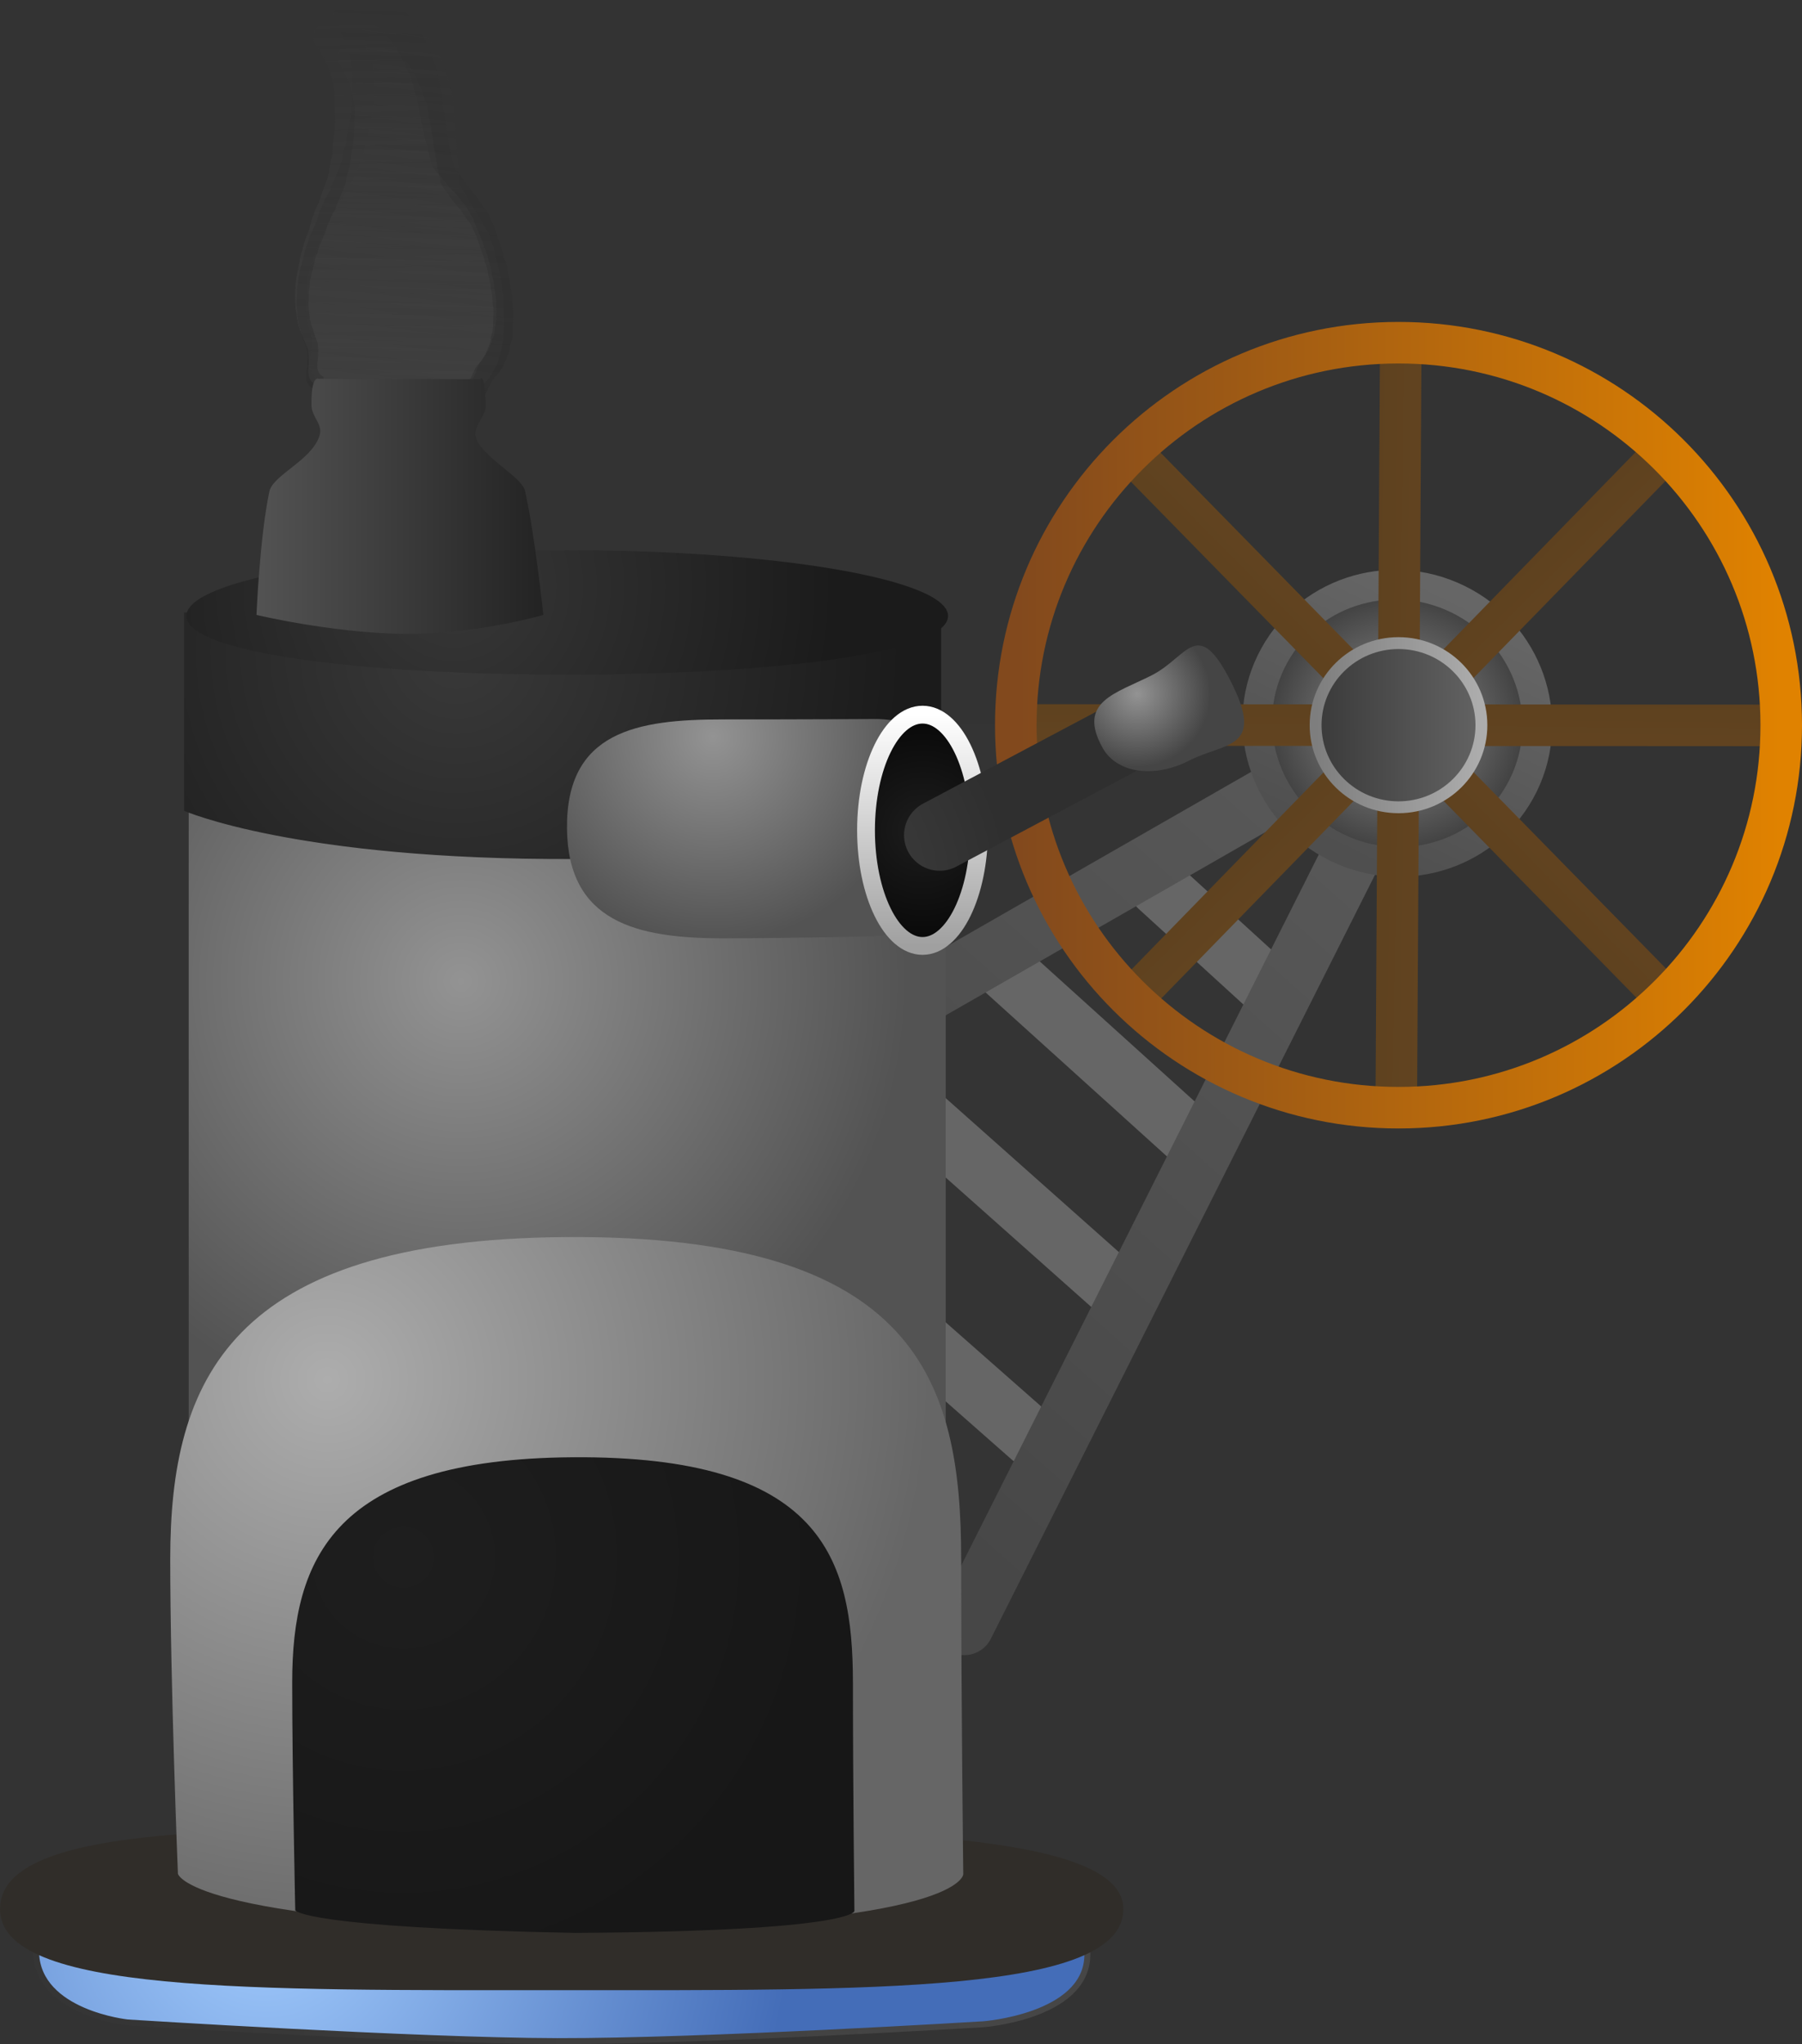 <svg version="1.1" xmlns="http://www.w3.org/2000/svg" xmlns:xlink="http://www.w3.org/1999/xlink" width="151.856" height="172.213" viewBox="0,0,151.856,172.213"><rect x="0" y="0" width="151.856" height="172.213" fill="#333333" stroke="none"/><defs><linearGradient x1="197.642" y1="81.138" x2="198.514" y2="113.21" gradientUnits="userSpaceOnUse" id="color-1"><stop offset="0" stop-color="#4a4a4a" stop-opacity="0"/><stop offset="1" stop-color="#4a4a4a" stop-opacity="0.443"/></linearGradient><linearGradient x1="199.928" y1="79.712" x2="198.775" y2="114.391" gradientUnits="userSpaceOnUse" id="color-2"><stop offset="0" stop-color="#292929" stop-opacity="0"/><stop offset="1" stop-color="#292929" stop-opacity="0.369"/></linearGradient><linearGradient x1="201.847" y1="82.129" x2="198.129" y2="113.896" gradientUnits="userSpaceOnUse" id="color-3"><stop offset="0" stop-color="#383838" stop-opacity="0"/><stop offset="1" stop-color="#383838" stop-opacity="0.416"/></linearGradient><linearGradient x1="199.276" y1="83.378" x2="198.549" y2="112.975" gradientUnits="userSpaceOnUse" id="color-4"><stop offset="0" stop-color="#4a4a4a" stop-opacity="0"/><stop offset="1" stop-color="#4a4a4a" stop-opacity="0.431"/></linearGradient><linearGradient x1="242.065" y1="210.486" x2="242.065" y2="134.407" gradientUnits="userSpaceOnUse" id="color-5"><stop offset="0" stop-color="#000000" stop-opacity="0"/><stop offset="1" stop-color="#000000" stop-opacity="0"/></linearGradient><radialGradient cx="187.324" cy="240.515" r="44.297" gradientUnits="userSpaceOnUse" id="color-6"><stop offset="0" stop-color="#a3cdff"/><stop offset="1" stop-color="#446db8"/></radialGradient><linearGradient x1="247.871" y1="244.275" x2="175.757" y2="244.124" gradientUnits="userSpaceOnUse" id="color-7"><stop offset="0" stop-color="#464646"/><stop offset="1" stop-color="#353535"/></linearGradient><linearGradient x1="212.28" y1="233.588" x2="212.28" y2="247.254" gradientUnits="userSpaceOnUse" id="color-8"><stop offset="0" stop-color="#2d3b45"/><stop offset="1" stop-color="#1d2836"/></linearGradient><linearGradient x1="283.367" y1="125.33" x2="224.68" y2="191.35" gradientUnits="userSpaceOnUse" id="color-9"><stop offset="0" stop-color="#5d5d5d"/><stop offset="1" stop-color="#474747"/></linearGradient><radialGradient cx="282.696" cy="140.519" r="11.833" gradientUnits="userSpaceOnUse" id="color-10"><stop offset="0" stop-color="#939393"/><stop offset="1" stop-color="#393939"/></radialGradient><linearGradient x1="287.811" y1="130.064" x2="277.581" y2="150.975" gradientUnits="userSpaceOnUse" id="color-11"><stop offset="0" stop-color="#666666"/><stop offset="1" stop-color="#4f4f4f"/></linearGradient><radialGradient cx="203.801" cy="162.242" r="37.637" gradientUnits="userSpaceOnUse" id="color-12"><stop offset="0" stop-color="#939393"/><stop offset="1" stop-color="#535353"/></radialGradient><radialGradient cx="203.412" cy="134.496" r="37.637" gradientUnits="userSpaceOnUse" id="color-13"><stop offset="0" stop-color="#393939"/><stop offset="1" stop-color="#1b1b1b"/></radialGradient><radialGradient cx="203.218" cy="128.981" r="32.093" gradientUnits="userSpaceOnUse" id="color-14"><stop offset="0" stop-color="#373737"/><stop offset="1" stop-color="#1b1b1b"/></radialGradient><linearGradient x1="186.562" y1="119.875" x2="210.733" y2="119.875" gradientUnits="userSpaceOnUse" id="color-15"><stop offset="0" stop-color="#535353"/><stop offset="1" stop-color="#232323"/></linearGradient><radialGradient cx="225.026" cy="141.634" r="17.366" gradientUnits="userSpaceOnUse" id="color-16"><stop offset="0" stop-color="#939393"/><stop offset="1" stop-color="#535353"/></radialGradient><radialGradient cx="242.69" cy="149.534" r="9.743" gradientUnits="userSpaceOnUse" id="color-17"><stop offset="0" stop-color="#1d1d1d"/><stop offset="1" stop-color="#080808"/></radialGradient><linearGradient x1="242.69" y1="139.791" x2="242.69" y2="159.277" gradientUnits="userSpaceOnUse" id="color-18"><stop offset="0" stop-color="#ffffff"/><stop offset="1" stop-color="#a0a0a0"/></linearGradient><radialGradient cx="192.523" cy="195.827" r="50.773" gradientUnits="userSpaceOnUse" id="color-19"><stop offset="0" stop-color="#adadad"/><stop offset="1" stop-color="#666666"/></radialGradient><radialGradient cx="198.949" cy="210.767" r="35.995" gradientUnits="userSpaceOnUse" id="color-20"><stop offset="0" stop-color="#1e1e1e"/><stop offset="1" stop-color="#171717"/></radialGradient><linearGradient x1="287.014" y1="140.747" x2="278.587" y2="140.612" gradientUnits="userSpaceOnUse" id="color-21"><stop offset="0" stop-color="#644520"/><stop offset="1" stop-color="#5c401f"/></linearGradient><linearGradient x1="282.757" y1="144.951" x2="282.844" y2="136.408" gradientUnits="userSpaceOnUse" id="color-22"><stop offset="0" stop-color="#644520"/><stop offset="1" stop-color="#5c401f"/></linearGradient><linearGradient x1="285.769" y1="143.711" x2="279.832" y2="137.648" gradientUnits="userSpaceOnUse" id="color-23"><stop offset="0" stop-color="#644520"/><stop offset="1" stop-color="#5c401f"/></linearGradient><linearGradient x1="285.819" y1="137.699" x2="279.782" y2="143.66" gradientUnits="userSpaceOnUse" id="color-24"><stop offset="0" stop-color="#644520"/><stop offset="1" stop-color="#5c401f"/></linearGradient><linearGradient x1="315.053" y1="140.654" x2="250.548" y2="140.705" gradientUnits="userSpaceOnUse" id="color-25"><stop offset="0" stop-color="#e08200"/><stop offset="1" stop-color="#82491d"/></linearGradient><linearGradient x1="289.787" y1="140.674" x2="275.814" y2="140.685" gradientUnits="userSpaceOnUse" id="color-26"><stop offset="0" stop-color="#636363"/><stop offset="1" stop-color="#3a3a3a"/></linearGradient><linearGradient x1="289.787" y1="140.674" x2="275.814" y2="140.685" gradientUnits="userSpaceOnUse" id="color-27"><stop offset="0" stop-color="#adadad"/><stop offset="1" stop-color="#7e7e7e"/></linearGradient><radialGradient cx="229.623" cy="154.749" r="20.5" gradientUnits="userSpaceOnUse" id="color-28"><stop offset="0" stop-color="#454545"/><stop offset="1" stop-color="#2f2f2f"/></radialGradient><radialGradient cx="260.778" cy="138.039" r="6.167" gradientUnits="userSpaceOnUse" id="color-29"><stop offset="0" stop-color="#939393"/><stop offset="1" stop-color="#454545"/></radialGradient><radialGradient cx="263.217" cy="139.88" r="6.167" gradientUnits="userSpaceOnUse" id="color-30"><stop offset="0" stop-color="#636363"/><stop offset="1" stop-color="#232323"/></radialGradient></defs><g transform="translate(-164.947,-79.583)"><g data-paper-data="{&quot;isPaintingLayer&quot;:true}" fill-rule="nonzero" stroke-linejoin="miter" stroke-miterlimit="10" stroke-dasharray="" stroke-dashoffset="0" style="mix-blend-mode: normal"><path d="M191.071,111.522l-0.011,-0.007l-0.007,-0.029c-0.066,-0.14 -0.106,-0.301 -0.111,-0.474l-0.009,-0.338l0.021,-0.122l-0.003,-0.125l0.027,-0.151l-0.02,-0.75l-0.058,-0.4l0.004,-0.073l-0.016,-0.07l-0,-0.009l-0.009,-0.029l-0.063,-0.112l-0.04,-0.133l-0.267,-0.602l-0.015,-0.071l-0.034,-0.06l-0.083,-0.274l-0.052,-0.088l-0.041,-0.126l-0.063,-0.112l-0.183,-0.602l-0.015,-0.162l-0.037,-0.157l-0.002,-0.078l-0.035,-0.148l-0.003,-0.125l-0.028,-0.12l-0.001,-0.038l-0.014,-0.046l-0.015,-0.162l-0.037,-0.157l-0.035,-1.286l0.021,-0.122l-0.003,-0.125l0.027,-0.151l-0.008,-0.281l0.021,-0.122l-0.003,-0.125l0.044,-0.249l0.043,-0.317l0.021,-0.059l0.002,-0.064l0.085,-0.35l0.038,-0.278l0.021,-0.059l0.002,-0.064l0.081,-0.334l0.036,-0.329l0.046,-0.141l0.023,-0.149l0.123,-0.327l0.079,-0.387l0.037,-0.084l0.014,-0.093l0.441,-1.173l0.183,-0.752l0.047,-0.096l0.024,-0.108l0.125,-0.274l0.079,-0.266l0.038,-0.068l0.017,-0.079l0.157,-0.345l0.03,-0.039l0.016,-0.05l0.096,-0.167l0.166,-0.559l0.02,-0.036l0.006,-0.042l0.544,-1.448l0.116,-0.477l0.082,-0.677l0.027,-0.08l0.005,-0.087l0.168,-0.628l0.029,-0.615l0.013,-0.053l-0.004,-0.055l0.09,-0.665l0.082,-0.756l0.028,-0.798l-0.064,-2.341l-0.057,-0.483l-0.106,-0.455l-0.119,-0.453l-0.001,-0.017l-0.007,-0.015l-0.047,-0.202l-0.097,-0.271l-0.004,-0.03l-0.014,-0.025l-0.083,-0.274l-0.052,-0.088l-0.022,-0.067l-0.013,-0.003l-0.06,-0.108l-0.083,-0.082l-0.006,-0.077l-0.093,-0.165l-0.008,-0.027l-0.001,-0.001l-0.063,-0.066l-0.116,-0.199l-0.041,-0.126l-0.038,-0.068l-0.103,-0.117l-0.072,-0.137l-0.09,-0.12l-0.059,-0.133l-0.008,-0.039l-0.116,-0.113l-0.004,-0.05l-0.046,-0.061l-0.059,-0.133l-0.107,-0.507l0.12,-0.237l0.005,-0.279l0.316,-0.354l0.061,-0.041l0.004,-0.01l0.023,-0.008l0.02,-0.013l0.185,-0.058l0.184,-0.064l0.023,-0.001l0.023,-0.007l0.008,0.006l1.395,-0.057l0.438,-0.078l0.373,-0.081l0.06,0.005l0.058,-0.02l0.285,-0.012l0.121,-0.042l0.102,-0.004l0.098,-0.034l0.111,-0.005l0.1,0.026l0.102,-0.004l0.223,0.059l0.082,0.049l0.09,0.021l0.126,0.07l0.057,-0.021l0.093,0.063l0.104,0.027l0.033,0.066l0.143,0.097l0.064,0.023l0.096,0.069l0.106,0.041l0.17,0.129l0.058,0.073l0.072,0.049l0.054,0.062l0.1,0.076l0.058,0.073l0.072,0.049l0.114,0.131l0.045,0.085l0.063,0.066l0.02,0.033l0.029,0.022l0.058,0.073l0.072,0.049l0.114,0.131l0.045,0.085l0.063,0.066l0.219,0.374l0.506,0.77l0.046,0.122l0.067,0.106l0.076,0.211l0.105,0.159l0.046,0.122l0.067,0.106l0.106,0.295l0.086,0.195l0.158,0.299l0.03,0.106l0.052,0.092l0.04,0.133l0.09,0.203l0.023,0.108l0.046,0.097l0.305,1.305l0.05,0.164l0.004,0.04l0.016,0.034l0.117,0.499l0.05,0.164l0.015,0.162l0.037,0.157l0.004,0.146l0.035,0.148l0.001,0.025l0.009,0.022l0.065,0.336l-0,0.017l0.006,0.015l0.049,0.296l0.084,0.233l0.013,0.093l0.035,0.084l0.065,0.336l-0,0.017l0.006,0.015l0.054,0.326l0.099,0.327l0.007,0.08l0.028,0.073l0.054,0.326l0.099,0.327l0.006,0.064l0.024,0.057l0.053,0.275l0.104,0.342l0.004,0.04l0.016,0.035l0.047,0.202l0.053,0.148l0.377,0.574l0.13,0.111l0.069,0.097l0.086,0.075l0.201,0.287l0.839,0.959l0.179,0.153l0.078,0.109l0.094,0.087l0.137,0.208l0.243,0.278l0.045,0.085l0.063,0.066l0.033,0.057l0.11,0.094l0.092,0.13l0.107,0.111l0.233,0.397l0.019,0.06l0.035,0.047l0.082,0.186l0.127,0.193l0.032,0.084l0.051,0.068l0.118,0.266l0.009,0.042l0.022,0.034l0.106,0.295l0.22,0.495l0.009,0.042l0.022,0.034l0.106,0.295l0.102,0.229l0.009,0.042l0.022,0.034l0.12,0.334l0.01,0.069l0.029,0.061l0.029,0.123l0.108,0.205l0.03,0.106l0.052,0.092l0.122,0.401l0.007,0.08l0.028,0.073l0.047,0.284l0.137,0.356l0.022,0.14l0.046,0.131l0.06,0.462l0.104,0.395l0.004,0.07l0.023,0.064l0.135,0.931l0.065,0.392l-0.003,0.085l0.019,0.082l0.04,1.489l-0.017,0.099l0.007,0.101l-0.046,0.341l-0.021,0.059l-0.002,0.064l-0.061,0.253l0.005,0.174l-0.007,0.04l0.013,0.03l-0.057,0.218l-0.039,0.224l-0.024,0.018l-0.01,0.039l-0.029,0.058l-0.018,0.101l-0.063,0.156l-0.043,0.166l-0.047,0.092l-0.018,0.075l-0.056,0.117l-0.034,0.129l-0.078,0.154l-0.03,0.08l-0.084,0.127l-0.065,0.143l-0.479,0.626l-0.14,0.276l-0.082,0.218l-0.042,0.065l-0.001,0.051l-0.058,0.065l-0.004,0.028l-0.01,0.026l-0.005,0.029l-0.008,0.006l-0.184,0.49l-0.042,0.065l-0.001,0.051l-0.121,0.136l-0.039,0.059l-0,0.014l-0.035,0.039l-0.029,0.045l-0.012,0.001l-0.046,0.051l-0.039,0.059l-0,0.014l-0.035,0.039l-0.029,0.045l-0.012,0.001l-0.046,0.051l-0.103,0.157l-0.041,0.004l-0.05,0.056l-0.109,0.072l-0.058,0.018l-0.049,0.041l-0.329,0.149l-0.109,0.015l-0.004,0.003l-0.185,0.058l-0.184,0.064l-0.023,0.001l-0.023,0.007l-0.008,-0.006l-0.03,0.001l-0.145,0.041l-0.116,0.052l-0.133,0.018l-0.128,0.045l-0.253,0.01l-0.038,0.017l-0.133,0.018l-0.128,0.045l-0.031,0.001l-0.038,0.017l-0.032,0.004l-0.028,0.02l-0.22,0.077l-0.102,0.004l-0.098,0.034l-0.197,0.008l-0.038,0.017l-0.032,0.004l-0.028,0.02l-0.22,0.077l-0.102,0.004l-0.098,0.034l-0.472,0.019l-0.195,0.056l-0.083,-0.001l-0.08,0.028l-6.812,0.276l-0.131,-0.034l-0.133,-0.007l-0.336,-0.122l-0.02,-0.015l-0.051,0.002l-0.008,0.007l-0.023,-0.005l-0.023,0.001l-0.187,-0.049l-0.188,-0.043l-0.021,-0.012l-0.023,-0.006l-0.005,-0.01l-0.063,-0.036l-0.334,-0.327l-0.036,-0.497l-0.001,-0.002l0.001,-0.001l-0.023,-0.31c-0.206,-0.065 -0.382,-0.224 -0.493,-0.439z" fill="url(#color-1)" stroke="none" stroke-width="0.5" stroke-linecap="butt"/><path d="M190.857,111.845l-0.012,-0.009l-0.005,-0.032c-0.062,-0.157 -0.095,-0.336 -0.089,-0.523l0.012,-0.366l0.031,-0.13l0.005,-0.135l0.038,-0.16l0.027,-0.811l-0.036,-0.437l0.009,-0.078l-0.013,-0.077l0,-0.01l-0.008,-0.032l-0.06,-0.127l-0.035,-0.147l-0.249,-0.675l-0.011,-0.078l-0.032,-0.068l-0.072,-0.304l-0.05,-0.1l-0.036,-0.14l-0.06,-0.127l-0.158,-0.667l-0.005,-0.176l-0.029,-0.173l0.003,-0.084l-0.028,-0.163l0.005,-0.135l-0.022,-0.132l0.001,-0.041l-0.012,-0.051l-0.005,-0.176l-0.029,-0.173l0.046,-1.39l0.031,-0.13l0.005,-0.135l0.038,-0.16l0.01,-0.304l0.031,-0.13l0.005,-0.135l0.064,-0.265l0.067,-0.337l0.026,-0.061l0.007,-0.069l0.115,-0.369l0.059,-0.296l0.026,-0.061l0.007,-0.069l0.109,-0.352l0.06,-0.352l0.059,-0.148l0.034,-0.159l0.154,-0.341l0.111,-0.409l0.045,-0.087l0.022,-0.099l0.552,-1.222l0.246,-0.793l0.056,-0.099l0.033,-0.114l0.152,-0.283l0.102,-0.28l0.045,-0.07l0.024,-0.084l0.192,-0.357l0.035,-0.039l0.02,-0.052l0.114,-0.171l0.215,-0.587l0.024,-0.037l0.01,-0.045l0.681,-1.509l0.156,-0.504l0.133,-0.723l0.034,-0.084l0.011,-0.093l0.222,-0.661l0.071,-0.661l0.018,-0.056l-0,-0.06l0.141,-0.709l0.138,-0.807l0.083,-0.858l0.084,-2.531l-0.03,-0.527l-0.085,-0.501l-0.099,-0.5l0,-0.019l-0.007,-0.017l-0.038,-0.223l-0.087,-0.301l-0.003,-0.033l-0.014,-0.029l-0.072,-0.304l-0.05,-0.1l-0.019,-0.075l-0.014,-0.004l-0.058,-0.122l-0.085,-0.096l-0.001,-0.084l-0.089,-0.187l-0.007,-0.029l-0.001,-0.002l-0.064,-0.077l-0.112,-0.225l-0.036,-0.14l-0.037,-0.077l-0.103,-0.137l-0.069,-0.155l-0.09,-0.139l-0.055,-0.149l-0.006,-0.043l-0.117,-0.134l-0.001,-0.055l-0.045,-0.07l-0.055,-0.149l-0.082,-0.557l0.145,-0.244l0.024,-0.301l0.364,-0.351l0.069,-0.038l0.005,-0.01l0.025,-0.006l0.023,-0.013l0.203,-0.045l0.202,-0.051l0.025,0.001l0.025,-0.006l0.008,0.007l1.508,0.075l0.478,-0.041l0.408,-0.051l0.064,0.011l0.063,-0.016l0.309,0.015l0.134,-0.034l0.111,0.005l0.108,-0.027l0.12,0.006l0.106,0.038l0.111,0.005l0.237,0.085l0.085,0.061l0.096,0.031l0.131,0.088l0.063,-0.018l0.097,0.077l0.111,0.04l0.032,0.075l0.148,0.118l0.068,0.031l0.099,0.084l0.111,0.055l0.175,0.155l0.057,0.084l0.075,0.06l0.055,0.072l0.103,0.091l0.057,0.084l0.075,0.06l0.115,0.152l0.043,0.096l0.064,0.077l0.019,0.038l0.029,0.026l0.057,0.084l0.075,0.06l0.115,0.152l0.043,0.096l0.064,0.077l0.212,0.425l0.496,0.88l0.042,0.136l0.066,0.121l0.068,0.235l0.102,0.182l0.042,0.136l0.066,0.121l0.095,0.329l0.081,0.218l0.151,0.338l0.025,0.117l0.05,0.105l0.035,0.147l0.084,0.227l0.018,0.119l0.043,0.109l0.244,1.437l0.043,0.182l0.001,0.043l0.015,0.039l0.093,0.55l0.043,0.182l0.005,0.176l0.029,0.173l-0.005,0.158l0.028,0.163l-0.001,0.027l0.009,0.025l0.048,0.369l-0.001,0.018l0.005,0.017l0.033,0.324l0.075,0.26l0.008,0.101l0.033,0.094l0.048,0.369l-0.001,0.018l0.005,0.017l0.037,0.356l0.086,0.362l0.003,0.087l0.026,0.081l0.037,0.356l0.086,0.362l0.002,0.069l0.022,0.064l0.039,0.301l0.09,0.379l0.001,0.043l0.015,0.039l0.038,0.223l0.048,0.165l0.369,0.656l0.133,0.132l0.068,0.112l0.088,0.089l0.198,0.329l0.842,1.116l0.183,0.182l0.077,0.125l0.096,0.103l0.134,0.237l0.244,0.323l0.043,0.096l0.064,0.077l0.032,0.065l0.113,0.112l0.091,0.149l0.108,0.131l0.225,0.451l0.017,0.066l0.035,0.054l0.077,0.208l0.124,0.22l0.029,0.094l0.051,0.078l0.11,0.299l0.007,0.046l0.021,0.039l0.095,0.329l0.205,0.556l0.007,0.046l0.021,0.039l0.095,0.329l0.095,0.257l0.007,0.046l0.021,0.039l0.108,0.372l0.006,0.075l0.027,0.068l0.023,0.136l0.103,0.231l0.025,0.117l0.05,0.105l0.105,0.445l0.003,0.087l0.026,0.081l0.032,0.311l0.124,0.397l0.015,0.153l0.041,0.146l0.035,0.504l0.086,0.436l-0,0.076l0.021,0.072l0.085,1.018l0.044,0.429l-0.009,0.091l0.015,0.09l-0.053,1.61l-0.025,0.105l0.001,0.109l-0.072,0.363l-0.026,0.061l-0.007,0.069l-0.083,0.266l-0.006,0.188l-0.01,0.042l0.013,0.034l-0.076,0.229l-0.057,0.237l-0.027,0.017l-0.014,0.041l-0.035,0.06l-0.026,0.107l-0.078,0.162l-0.058,0.174l-0.056,0.095l-0.025,0.079l-0.069,0.12l-0.045,0.136l-0.094,0.158l-0.038,0.083l-0.098,0.129l-0.079,0.148l-0.558,0.628l-0.169,0.284l-0.102,0.227l-0.05,0.066l-0.004,0.055l-0.066,0.064l-0.006,0.029l-0.012,0.027l-0.007,0.03l-0.009,0.006l-0.231,0.511l-0.05,0.066l-0.004,0.055l-0.14,0.135l-0.046,0.06l-0.001,0.016l-0.04,0.038l-0.035,0.045l-0.013,0l-0.053,0.051l-0.046,0.06l-0.001,0.016l-0.04,0.038l-0.035,0.045l-0.013,0l-0.053,0.051l-0.121,0.159l-0.045,0.001l-0.058,0.056l-0.122,0.067l-0.064,0.014l-0.056,0.04l-0.364,0.129l-0.118,0.005l-0.004,0.002l-0.203,0.045l-0.202,0.051l-0.025,-0.001l-0.025,0.006l-0.008,-0.007l-0.032,-0.002l-0.159,0.031l-0.128,0.045l-0.144,0.006l-0.141,0.036l-0.273,-0.014l-0.042,0.015l-0.144,0.006l-0.141,0.036l-0.034,-0.002l-0.042,0.015l-0.035,0.002l-0.032,0.019l-0.242,0.061l-0.111,-0.005l-0.108,0.027l-0.214,-0.011l-0.042,0.015l-0.035,0.002l-0.032,0.019l-0.242,0.061l-0.111,-0.005l-0.108,0.027l-0.51,-0.025l-0.214,0.041l-0.089,-0.01l-0.088,0.022l-7.365,-0.365l-0.139,-0.05l-0.144,-0.021l-0.354,-0.164l-0.021,-0.018l-0.055,-0.003l-0.009,0.006l-0.025,-0.008l-0.025,-0.001l-0.198,-0.071l-0.2,-0.065l-0.022,-0.015l-0.025,-0.009l-0.005,-0.011l-0.066,-0.044l-0.339,-0.386l-0.007,-0.54l-0.001,-0.002l0.001,-0.001l-0.004,-0.337c-0.218,-0.09 -0.397,-0.279 -0.503,-0.522z" fill="url(#color-2)" stroke="none" stroke-width="0.5" stroke-linecap="butt"/><path d="M191.04,110.648l-0.01,-0.009l-0.003,-0.03c-0.045,-0.152 -0.062,-0.319 -0.042,-0.491l0.039,-0.335l0.039,-0.116l0.014,-0.124l0.048,-0.143l0.087,-0.743l0,-0.407l0.015,-0.071l-0.006,-0.073l0.001,-0.009l-0.005,-0.03l-0.046,-0.124l-0.021,-0.14l-0.177,-0.65l-0.005,-0.073l-0.025,-0.067l-0.043,-0.287l-0.038,-0.098l-0.022,-0.133l-0.046,-0.124l-0.094,-0.632l0.009,-0.163l-0.014,-0.162l0.009,-0.077l-0.013,-0.153l0.014,-0.124l-0.011,-0.124l0.004,-0.038l-0.007,-0.048l0.009,-0.163l-0.014,-0.162l0.149,-1.273l0.039,-0.116l0.014,-0.124l0.048,-0.143l0.033,-0.278l0.039,-0.116l0.014,-0.124l0.079,-0.236l0.087,-0.303l0.029,-0.054l0.011,-0.063l0.134,-0.326l0.077,-0.266l0.029,-0.054l0.011,-0.063l0.128,-0.312l0.082,-0.317l0.065,-0.129l0.044,-0.142l0.168,-0.296l0.133,-0.364l0.048,-0.075l0.027,-0.089l0.601,-1.061l0.287,-0.701l0.06,-0.085l0.039,-0.101l0.162,-0.243l0.116,-0.245l0.047,-0.059l0.029,-0.075l0.204,-0.306l0.035,-0.032l0.022,-0.046l0.118,-0.144l0.243,-0.515l0.024,-0.031l0.012,-0.04l0.742,-1.31l0.182,-0.445l0.177,-0.65l0.038,-0.073l0.017,-0.084l0.255,-0.583l0.116,-0.599l0.021,-0.049l0.004,-0.055l0.184,-0.636l0.189,-0.727l0.142,-0.78l0.271,-2.318l0.013,-0.488l-0.04,-0.471l-0.053,-0.472l0.002,-0.017l-0.005,-0.016l-0.018,-0.209l-0.057,-0.287l0,-0.031l-0.01,-0.028l-0.043,-0.287l-0.038,-0.098l-0.012,-0.071l-0.013,-0.006l-0.044,-0.119l-0.07,-0.098l0.005,-0.077l-0.068,-0.183l-0.004,-0.028l-0.001,-0.002l-0.053,-0.078l-0.086,-0.22l-0.022,-0.133l-0.028,-0.075l-0.084,-0.138l-0.052,-0.15l-0.072,-0.138l-0.039,-0.144l-0.003,-0.04l-0.098,-0.136l0.004,-0.05l-0.036,-0.07l-0.039,-0.144l-0.033,-0.522l0.152,-0.208l0.045,-0.274l0.361,-0.281l0.066,-0.027l0.006,-0.009l0.024,-0.003l0.022,-0.009l0.19,-0.018l0.19,-0.024l0.023,0.004l0.024,-0.002l0.007,0.008l1.382,0.241l0.443,0.017l0.379,0l0.058,0.018l0.059,-0.007l0.283,0.049l0.125,-0.016l0.101,0.018l0.102,-0.013l0.11,0.019l0.095,0.047l0.101,0.018l0.212,0.105l0.074,0.066l0.086,0.039l0.114,0.096l0.059,-0.009l0.083,0.082l0.099,0.049l0.023,0.072l0.127,0.126l0.06,0.037l0.084,0.088l0.098,0.063l0.149,0.163l0.046,0.084l0.064,0.064l0.045,0.073l0.088,0.096l0.046,0.084l0.064,0.064l0.094,0.153l0.032,0.093l0.053,0.078l0.014,0.037l0.025,0.027l0.046,0.084l0.064,0.064l0.094,0.153l0.032,0.093l0.053,0.078l0.162,0.415l0.388,0.866l0.028,0.13l0.051,0.119l0.045,0.224l0.08,0.179l0.028,0.13l0.051,0.119l0.062,0.313l0.057,0.21l0.113,0.328l0.014,0.111l0.038,0.102l0.021,0.14l0.06,0.219l0.007,0.112l0.031,0.105l0.114,1.35l0.026,0.172l-0.002,0.04l0.011,0.037l0.044,0.517l0.026,0.172l-0.009,0.163l0.014,0.162l-0.017,0.144l0.013,0.153l-0.003,0.024l0.006,0.024l0.016,0.345l-0.003,0.017l0.004,0.016l0.006,0.302l0.049,0.248l-0,0.094l0.023,0.09l0.016,0.345l-0.003,0.017l0.004,0.016l0.006,0.332l0.051,0.343l-0.004,0.08l0.017,0.078l0.006,0.332l0.051,0.343l-0.003,0.064l0.016,0.061l0.013,0.282l0.053,0.359l-0.002,0.04l0.011,0.037l0.018,0.209l0.031,0.157l0.29,0.645l0.112,0.137l0.054,0.11l0.074,0.092l0.157,0.325l0.689,1.123l0.154,0.188l0.061,0.124l0.08,0.106l0.105,0.234l0.2,0.325l0.032,0.093l0.053,0.078l0.025,0.063l0.095,0.116l0.072,0.147l0.09,0.133l0.172,0.44l0.01,0.063l0.028,0.054l0.055,0.2l0.097,0.217l0.019,0.089l0.041,0.078l0.078,0.287l0.003,0.043l0.016,0.038l0.062,0.313l0.146,0.534l0.003,0.043l0.016,0.038l0.062,0.313l0.067,0.247l0.003,0.043l0.016,0.038l0.07,0.354l-0,0.07l0.019,0.066l0.011,0.127l0.077,0.225l0.014,0.111l0.038,0.102l0.063,0.421l-0.004,0.08l0.017,0.078l0.005,0.289l0.084,0.38l0.002,0.143l0.026,0.139l-0.007,0.467l0.046,0.411l-0.006,0.07l0.014,0.068l-0,0.946l0.008,0.4l-0.015,0.083l0.007,0.084l-0.173,1.474l-0.031,0.094l-0.008,0.101l-0.094,0.326l-0.029,0.054l-0.011,0.063l-0.096,0.236l-0.02,0.172l-0.013,0.038l0.009,0.033l-0.087,0.202l-0.071,0.212l-0.026,0.013l-0.016,0.036l-0.037,0.051l-0.032,0.096l-0.084,0.14l-0.066,0.154l-0.059,0.081l-0.029,0.07l-0.072,0.103l-0.052,0.12l-0.099,0.135l-0.041,0.072l-0.1,0.108l-0.084,0.127l-0.561,0.514l-0.177,0.242l-0.112,0.197l-0.051,0.055l-0.008,0.05l-0.066,0.051l-0.008,0.026l-0.013,0.023l-0.009,0.027l-0.009,0.004l-0.251,0.443l-0.051,0.055l-0.008,0.05l-0.139,0.108l-0.047,0.05l-0.002,0.014l-0.04,0.031l-0.035,0.038l-0.012,-0.001l-0.052,0.041l-0.047,0.05l-0.002,0.014l-0.04,0.031l-0.035,0.038l-0.012,-0.001l-0.052,0.041l-0.124,0.133l-0.041,-0.004l-0.057,0.044l-0.118,0.048l-0.06,0.006l-0.055,0.03l-0.345,0.077l-0.109,-0.009l-0.004,0.002l-0.19,0.018l-0.19,0.024l-0.023,-0.004l-0.024,0.002l-0.007,-0.008l-0.029,-0.005l-0.148,0.01l-0.121,0.027l-0.133,-0.011l-0.133,0.017l-0.25,-0.044l-0.04,0.009l-0.133,-0.011l-0.133,0.017l-0.031,-0.005l-0.04,0.009l-0.033,-0.003l-0.031,0.014l-0.227,0.029l-0.101,-0.018l-0.102,0.013l-0.196,-0.034l-0.04,0.009l-0.033,-0.003l-0.031,0.014l-0.227,0.029l-0.101,-0.018l-0.102,0.013l-0.467,-0.082l-0.2,0.014l-0.081,-0.019l-0.082,0.01l-6.747,-1.179l-0.124,-0.062l-0.13,-0.035l-0.313,-0.192l-0.018,-0.019l-0.05,-0.009l-0.008,0.005l-0.022,-0.01l-0.023,-0.004l-0.177,-0.088l-0.179,-0.082l-0.019,-0.016l-0.022,-0.011l-0.003,-0.011l-0.057,-0.048l-0.282,-0.393l0.035,-0.497l-0.001,-0.002l0.001,-0.001l0.022,-0.31c-0.193,-0.108 -0.344,-0.302 -0.423,-0.537z" fill="url(#color-3)" stroke="none" stroke-width="0.5" stroke-linecap="butt"/><path d="M191.775,110.89l-0.01,-0.007l-0.005,-0.027c-0.054,-0.134 -0.083,-0.285 -0.079,-0.445l0.008,-0.312l0.026,-0.111l0.003,-0.115l0.032,-0.137l0.017,-0.692l-0.034,-0.373l0.007,-0.067l-0.012,-0.066l0,-0.008l-0.007,-0.027l-0.052,-0.108l-0.031,-0.125l-0.217,-0.573l-0.01,-0.066l-0.028,-0.058l-0.063,-0.258l-0.043,-0.085l-0.032,-0.119l-0.052,-0.108l-0.14,-0.568l-0.006,-0.15l-0.026,-0.147l0.002,-0.072l-0.025,-0.139l0.003,-0.115l-0.02,-0.113l0.001,-0.035l-0.011,-0.044l-0.006,-0.15l-0.026,-0.147l0.029,-1.186l0.026,-0.111l0.003,-0.115l0.032,-0.137l0.006,-0.259l0.026,-0.111l0.003,-0.115l0.052,-0.226l0.055,-0.289l0.022,-0.053l0.005,-0.059l0.095,-0.316l0.048,-0.253l0.022,-0.053l0.005,-0.059l0.091,-0.302l0.049,-0.301l0.049,-0.127l0.028,-0.136l0.129,-0.292l0.091,-0.35l0.038,-0.075l0.018,-0.085l0.462,-1.048l0.204,-0.679l0.047,-0.085l0.027,-0.098l0.128,-0.243l0.085,-0.24l0.038,-0.06l0.02,-0.072l0.161,-0.307l0.029,-0.034l0.017,-0.045l0.096,-0.147l0.179,-0.503l0.02,-0.032l0.008,-0.039l0.57,-1.294l0.13,-0.431l0.108,-0.618l0.029,-0.072l0.009,-0.079l0.184,-0.566l0.056,-0.564l0.015,-0.048l-0.001,-0.051l0.115,-0.606l0.112,-0.69l0.064,-0.733l0.053,-2.16l-0.03,-0.449l-0.076,-0.426l-0.088,-0.426l-0,-0.016l-0.006,-0.014l-0.034,-0.19l-0.077,-0.256l-0.002,-0.028l-0.012,-0.024l-0.063,-0.258l-0.043,-0.085l-0.017,-0.064l-0.012,-0.003l-0.05,-0.103l-0.073,-0.081l-0.001,-0.072l-0.077,-0.159l-0.006,-0.025l-0.001,-0.001l-0.055,-0.065l-0.098,-0.191l-0.032,-0.119l-0.032,-0.066l-0.089,-0.115l-0.06,-0.131l-0.077,-0.117l-0.048,-0.127l-0.006,-0.037l-0.101,-0.113l-0.001,-0.047l-0.039,-0.06l-0.048,-0.127l-0.074,-0.474l0.122,-0.21l0.018,-0.257l0.308,-0.303l0.058,-0.033l0.005,-0.009l0.022,-0.006l0.019,-0.011l0.173,-0.04l0.172,-0.046l0.021,0.001l0.022,-0.005l0.007,0.006l1.287,0.047l0.407,-0.04l0.347,-0.048l0.055,0.009l0.054,-0.014l0.263,0.01l0.114,-0.03l0.094,0.003l0.092,-0.025l0.102,0.004l0.091,0.031l0.094,0.003l0.203,0.07l0.073,0.051l0.082,0.025l0.112,0.074l0.053,-0.016l0.083,0.065l0.095,0.033l0.028,0.063l0.127,0.099l0.058,0.026l0.085,0.07l0.095,0.046l0.15,0.131l0.05,0.071l0.064,0.05l0.047,0.061l0.088,0.077l0.05,0.071l0.064,0.05l0.099,0.129l0.037,0.081l0.055,0.065l0.016,0.032l0.025,0.022l0.05,0.071l0.064,0.05l0.099,0.129l0.037,0.081l0.055,0.065l0.184,0.36l0.429,0.745l0.036,0.115l0.057,0.102l0.06,0.2l0.089,0.154l0.036,0.115l0.057,0.102l0.084,0.279l0.07,0.185l0.131,0.286l0.022,0.1l0.043,0.089l0.031,0.125l0.073,0.193l0.016,0.101l0.037,0.092l0.219,1.223l0.038,0.155l0.001,0.037l0.013,0.033l0.084,0.468l0.038,0.155l0.006,0.15l0.026,0.147l-0.003,0.134l0.025,0.139l-0.001,0.023l0.007,0.021l0.043,0.314l-0.001,0.015l0.005,0.014l0.031,0.276l0.066,0.221l0.007,0.086l0.028,0.079l0.043,0.314l-0.001,0.015l0.005,0.014l0.034,0.304l0.076,0.308l0.003,0.074l0.023,0.069l0.034,0.304l0.076,0.308l0.002,0.059l0.019,0.054l0.035,0.257l0.079,0.323l0.001,0.037l0.013,0.033l0.034,0.19l0.042,0.14l0.32,0.555l0.114,0.111l0.059,0.094l0.076,0.075l0.171,0.278l0.727,0.943l0.157,0.153l0.066,0.106l0.083,0.087l0.116,0.201l0.21,0.273l0.037,0.081l0.055,0.065l0.028,0.055l0.097,0.095l0.079,0.126l0.093,0.11l0.195,0.382l0.015,0.056l0.03,0.046l0.067,0.177l0.107,0.186l0.025,0.079l0.044,0.066l0.096,0.253l0.006,0.039l0.018,0.033l0.084,0.279l0.179,0.472l0.006,0.039l0.018,0.033l0.084,0.279l0.083,0.218l0.006,0.039l0.018,0.033l0.095,0.316l0.006,0.064l0.023,0.058l0.021,0.115l0.09,0.196l0.022,0.1l0.043,0.089l0.093,0.378l0.003,0.074l0.023,0.069l0.029,0.265l0.109,0.338l0.014,0.131l0.036,0.124l0.033,0.429l0.077,0.371l0,0.065l0.019,0.061l0.08,0.867l0.041,0.366l-0.007,0.078l0.014,0.077l-0.034,1.374l-0.021,0.09l0.001,0.093l-0.059,0.31l-0.022,0.053l-0.005,0.059l-0.069,0.228l-0.004,0.16l-0.008,0.036l0.011,0.029l-0.063,0.197l-0.047,0.203l-0.023,0.015l-0.011,0.035l-0.03,0.051l-0.021,0.092l-0.065,0.139l-0.048,0.149l-0.047,0.081l-0.02,0.068l-0.058,0.104l-0.037,0.117l-0.079,0.136l-0.032,0.072l-0.083,0.111l-0.067,0.127l-0.471,0.542l-0.142,0.244l-0.086,0.195l-0.042,0.057l-0.003,0.047l-0.056,0.055l-0.005,0.025l-0.01,0.023l-0.006,0.026l-0.008,0.005l-0.193,0.438l-0.042,0.057l-0.003,0.047l-0.118,0.117l-0.039,0.052l-0.001,0.013l-0.034,0.033l-0.029,0.039l-0.011,0l-0.045,0.044l-0.039,0.052l-0.001,0.013l-0.034,0.033l-0.029,0.039l-0.011,0l-0.045,0.044l-0.102,0.137l-0.038,0.001l-0.049,0.048l-0.104,0.059l-0.054,0.013l-0.047,0.034l-0.31,0.114l-0.101,0.006l-0.004,0.002l-0.173,0.04l-0.172,0.046l-0.021,-0.001l-0.022,0.005l-0.007,-0.006l-0.027,-0.001l-0.135,0.028l-0.109,0.04l-0.123,0.007l-0.12,0.032l-0.233,-0.009l-0.036,0.013l-0.123,0.007l-0.12,0.032l-0.029,-0.001l-0.036,0.013l-0.03,0.002l-0.027,0.016l-0.206,0.055l-0.094,-0.003l-0.092,0.025l-0.182,-0.007l-0.036,0.013l-0.03,0.002l-0.027,0.016l-0.206,0.055l-0.094,-0.003l-0.092,0.025l-0.435,-0.016l-0.182,0.038l-0.076,-0.007l-0.075,0.02l-6.286,-0.231l-0.119,-0.041l-0.123,-0.016l-0.304,-0.136l-0.018,-0.015l-0.047,-0.002l-0.007,0.006l-0.021,-0.007l-0.021,-0.001l-0.17,-0.058l-0.171,-0.053l-0.019,-0.012l-0.021,-0.007l-0.004,-0.009l-0.057,-0.037l-0.292,-0.325l-0.01,-0.46l-0.001,-0.001l0.001,-0.001l-0.006,-0.287c-0.186,-0.075 -0.341,-0.234 -0.433,-0.439z" fill="url(#color-4)" stroke="none" stroke-width="0.5" stroke-linecap="butt"/><path d="M284.868,139.731l-40.211,79.089l-4.543,-78.079z" data-paper-data="{&quot;index&quot;:null}" fill-opacity="0.004" fill="#ffffff" stroke="url(#color-5)" stroke-width="2.5" stroke-linecap="butt"/><path d="M175.803,238.276l72.114,0.151c0,0 8.888,0.967 8.656,6.039c-0.229,5.018 -8.748,5.658 -8.748,5.658c0,0 -23.678,1.448 -35.903,1.422c-11.799,-0.025 -36.211,-1.573 -36.211,-1.573c0,0 -7.535,-0.781 -7.725,-5.865c-0.194,-5.184 7.817,-5.832 7.817,-5.832z" fill="url(#color-6)" stroke="url(#color-7)" stroke-width="0.5" stroke-linecap="butt"/><path d="M259.614,240.421c0,7.107 -21.192,6.833 -47.333,6.833c-26.141,0 -47.333,0.274 -47.333,-6.833c0,-7.441 21.192,-6.833 47.333,-6.833c26.141,0 47.333,0.393 47.333,6.833z" fill="#302d29" stroke="url(#color-8)" stroke-width="0" stroke-linecap="butt"/><path d="M272.536,163.387l-9.953,-9.083" fill="none" stroke="#666666" stroke-width="5" stroke-linecap="round"/><path d="M265.543,175.678l-15.898,-14.368" fill="none" stroke="#666666" stroke-width="5" stroke-linecap="round"/><path d="M259.129,188.321l-22.72,-20.197" fill="none" stroke="#666666" stroke-width="5" stroke-linecap="round"/><path d="M251.855,200.671l-28.418,-25.026" fill="none" stroke="#666666" stroke-width="5" stroke-linecap="round"/><path d="M212.774,180.499l72.429,-41.495l-38.992,77.522" fill="none" stroke="url(#color-9)" stroke-width="5" stroke-linecap="round"/><path d="M293.326,145.719c-2.825,5.774 -9.874,8.127 -15.744,5.255c-5.87,-2.872 -8.339,-9.881 -5.515,-15.655c2.825,-5.774 9.874,-8.127 15.744,-5.255c5.87,2.872 8.339,9.881 5.515,15.655z" fill="url(#color-10)" stroke="url(#color-11)" stroke-width="2.5" stroke-linecap="butt"/><path d="M180.849,222.603v-75.274c0,0 20.781,0 31.315,0c10.728,0 32.482,0 32.482,0v75.274c0,0 -9.623,3.592 -31.893,4.008c-23.385,0.436 -31.904,-4.008 -31.904,-4.008z" fill="url(#color-12)" stroke="none" stroke-width="0" stroke-linecap="butt"/><path d="M180.46,147.893v-16.707h63.798v16.707c0,0 -8.656,3.97 -30.926,4.062c-23.385,0.097 -32.871,-4.062 -32.871,-4.062z" fill="url(#color-13)" stroke="none" stroke-width="0" stroke-linecap="butt"/><path d="M244.842,131.478c0,3.062 -14.369,4.943 -32.093,4.943c-17.725,0 -32.093,-1.882 -32.093,-4.943c0,-3.062 14.369,-5.543 32.093,-5.543c17.725,0 32.093,2.482 32.093,5.543z" fill="url(#color-14)" stroke="none" stroke-width="0" stroke-linecap="butt"/><path d="M186.562,131.389c0,0 0.271,-6.542 1.081,-10.386c0.297,-1.408 3.607,-2.659 4.235,-4.728c0.294,-0.97 -0.664,-1.547 -0.68,-2.53c-0.04,-2.59 0.591,-2.248 0.591,-2.248l13.643,0.032c0,0 0.318,-0.82 0.461,2.217c0.034,0.718 -1.082,1.875 -0.875,2.605c0.5,1.759 3.9,3.362 4.175,4.593c0.84,3.767 1.541,10.446 1.541,10.446c0,0 -5.89,1.714 -12.027,1.593c-5.97,-0.119 -12.144,-1.593 -12.144,-1.593z" fill="url(#color-15)" stroke="none" stroke-width="0" stroke-linecap="butt"/><path d="M225.857,140.194c6.007,0.006 12.824,-0.035 12.824,-0.035c0,0 8.703,-0.315 8.779,8.845c-0.325,8.961 -8.831,9.464 -8.831,9.464c0,0 -7.785,0.171 -12.81,0.166c-7.24,-0.008 -13.007,-1.383 -13.091,-9.233c-0.088,-8.193 5.888,-9.213 13.129,-9.206z" fill="url(#color-16)" stroke="none" stroke-width="0" stroke-linecap="butt"/><path d="M237.927,149.534c0,-5.381 2.133,-9.743 4.763,-9.743c2.631,0 4.763,4.362 4.763,9.743c0,5.381 -2.133,9.743 -4.763,9.743c-2.631,0 -4.763,-4.362 -4.763,-9.743z" fill="url(#color-17)" stroke="url(#color-18)" stroke-width="1.5" stroke-linecap="butt"/><path d="M245.947,210.936c0,12.431 0.176,26.537 0.176,26.537c0,0 0.112,4.459 -32.997,4.655c-32.392,-0.635 -33.186,-4.684 -33.186,-4.684c0,0 -0.647,-16.11 -0.647,-26.509c0,-14.983 4.95,-26.923 33.326,-27.13c29.614,-0.216 33.326,12.146 33.326,27.13z" fill="url(#color-19)" stroke="none" stroke-width="0" stroke-linecap="butt"/><path d="M236.824,221.34c0,8.699 0.125,19.251 0.125,19.251c0,0 -0.063,1.699 -23.535,1.837c-22.964,-0.444 -23.586,-1.903 -23.586,-1.903c0,0 -0.257,-11.908 -0.257,-19.185c0,-10.485 3.509,-18.84 23.626,-18.985c20.994,-0.151 23.626,8.5 23.626,18.985z" fill="url(#color-20)" stroke="none" stroke-width="0" stroke-linecap="butt"/><g><path d="M282.985,109.422l-0.369,62.516" fill="none" stroke="url(#color-21)" stroke-width="3.5" stroke-linecap="round"/><path d="M313.636,140.697l-61.67,-0.035" fill="none" stroke="url(#color-22)" stroke-width="3.5" stroke-linecap="round"/><path d="M304.473,118.445l-43.345,44.47" fill="none" stroke="url(#color-23)" stroke-width="3.5" stroke-linecap="round"/><path d="M304.532,162.856l-43.464,-44.352" fill="none" stroke="url(#color-24)" stroke-width="3.5" stroke-linecap="round"/><path d="M250.548,140.705c-0.014,-17.797 14.415,-32.236 32.227,-32.25c17.813,-0.014 32.264,14.402 32.278,32.2c0.014,17.797 -14.415,32.236 -32.227,32.25c-17.813,0.014 -32.264,-14.402 -32.278,-32.2z" fill="none" stroke="url(#color-25)" stroke-width="3.5" stroke-linecap="butt"/><path d="M275.814,140.685c-0.003,-3.819 3.122,-6.918 6.981,-6.921c3.858,-0.003 6.989,3.091 6.992,6.91c0.003,3.819 -3.122,6.918 -6.981,6.921c-3.858,0.003 -6.989,-3.091 -6.992,-6.91z" fill="url(#color-26)" stroke="url(#color-27)" stroke-width="1" stroke-linecap="butt"/></g><path d="M244.133,149.943l15.066,-7.999" fill="none" stroke="url(#color-28)" stroke-width="6" stroke-linecap="round"/><path d="M268.708,137.073c2.863,5.667 -0.524,5.041 -3.556,6.591c-3.033,1.55 -6.132,0.996 -7.277,-1.053c-2.203,-3.943 1.124,-4.599 4.157,-6.149c3.033,-1.55 3.816,-5.053 6.677,0.611z" fill="url(#color-29)" stroke="url(#color-30)" stroke-width="0" stroke-linecap="butt"/></g></g></svg>